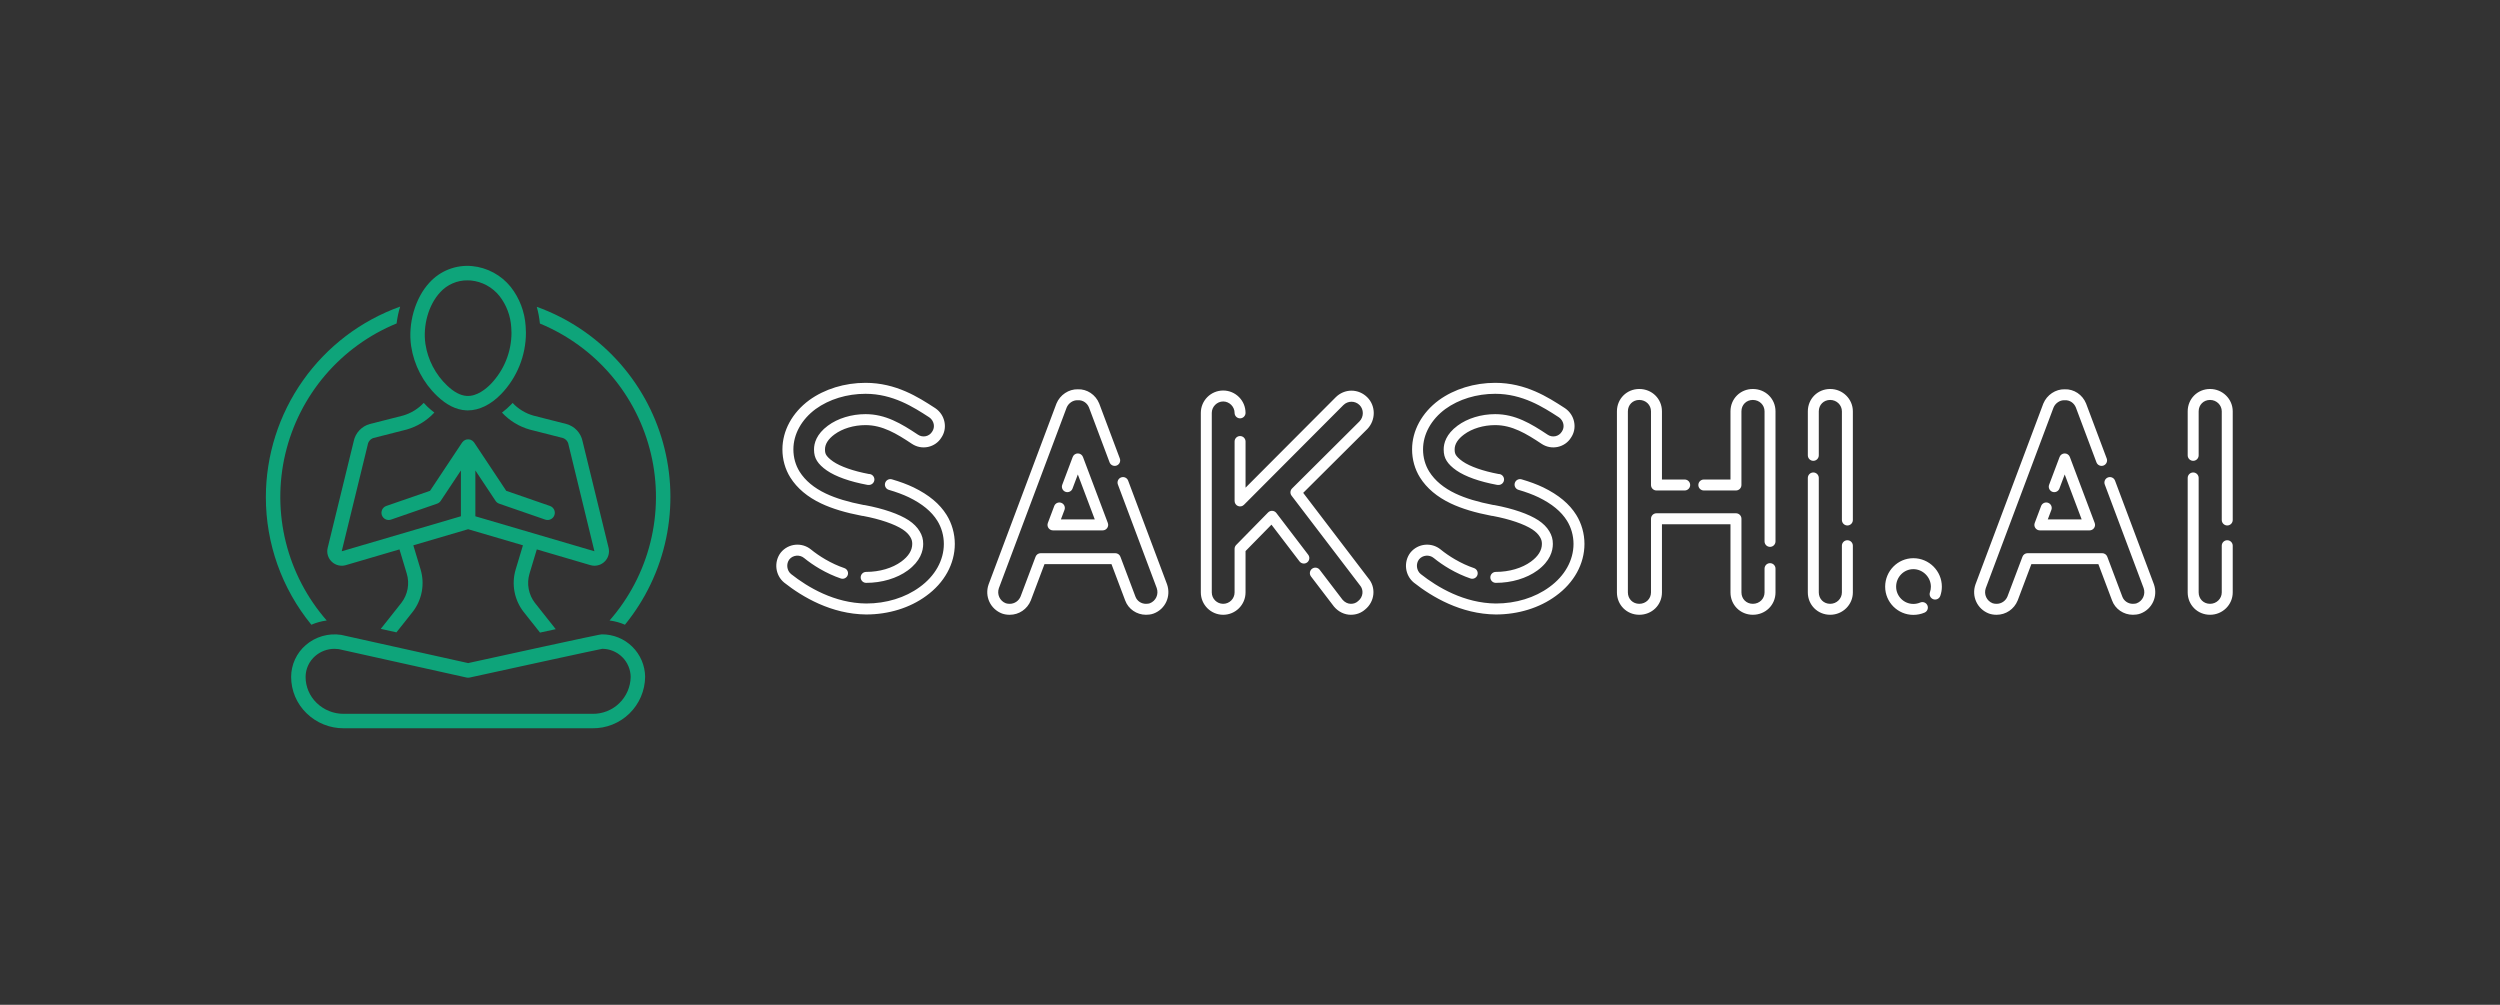 <svg width="209" height="84" viewBox="0 0 209 84" fill="none" xmlns="http://www.w3.org/2000/svg">
<rect x="0" y="0" width="209" height="84" fill="#333333" stroke="none"/>
<path d="M53.933 56.589C53.923 55.637 53.536 54.728 52.857 54.061C52.178 53.395 51.261 53.025 50.31 53.032C50.224 53.032 50.095 53.032 39.137 55.434L28.554 53.082C28.54 53.079 28.526 53.076 28.511 53.074C27.989 52.996 27.456 53.031 26.948 53.177C26.441 53.323 25.971 53.577 25.57 53.921C25.185 54.251 24.876 54.66 24.663 55.121C24.451 55.581 24.341 56.082 24.339 56.589C24.339 57.157 24.453 57.719 24.675 58.242C24.898 58.765 25.223 59.238 25.632 59.632C26.461 60.44 27.574 60.889 28.731 60.883H49.541C50.693 60.895 51.802 60.449 52.625 59.644C53.448 58.839 53.919 57.74 53.933 56.589ZM26.475 58.767C26.182 58.485 25.949 58.147 25.789 57.773C25.63 57.399 25.547 56.996 25.547 56.589C25.549 56.256 25.622 55.926 25.762 55.624C25.902 55.321 26.106 55.053 26.359 54.836C26.806 54.452 27.376 54.241 27.966 54.242C28.082 54.242 28.199 54.25 28.314 54.266L39.005 56.642C39.091 56.661 39.18 56.661 39.266 56.642C43.446 55.726 49.745 54.353 50.354 54.24C50.978 54.244 51.576 54.492 52.019 54.931C52.462 55.37 52.716 55.965 52.725 56.589C52.711 57.42 52.368 58.212 51.771 58.79C51.174 59.369 50.372 59.687 49.541 59.676H28.731C27.889 59.68 27.079 59.354 26.475 58.767Z" fill="#0EA47A"/>
<path d="M44.877 45.929L49.354 47.244C49.467 47.278 49.585 47.295 49.703 47.295C49.886 47.294 50.067 47.252 50.231 47.172C50.396 47.092 50.54 46.975 50.653 46.832C50.766 46.688 50.845 46.52 50.884 46.341C50.923 46.163 50.921 45.977 50.879 45.8L48.703 36.892C48.634 36.549 48.471 36.232 48.233 35.977C47.994 35.722 47.689 35.538 47.351 35.447L44.59 34.744C43.926 34.555 43.327 34.19 42.855 33.686C42.824 33.718 42.796 33.752 42.765 33.784C42.517 34.04 42.249 34.277 41.965 34.492C42.594 35.172 43.4 35.664 44.292 35.914L47.053 36.617C47.178 36.658 47.289 36.733 47.374 36.834C47.458 36.934 47.513 37.057 47.531 37.187L49.694 46.085L39.74 43.161V39.33L41.428 41.871C41.502 41.982 41.609 42.065 41.734 42.108L45.582 43.439C45.733 43.491 45.899 43.481 46.043 43.411C46.187 43.341 46.297 43.217 46.349 43.066C46.402 42.915 46.392 42.749 46.322 42.605C46.252 42.461 46.128 42.35 45.977 42.298L42.322 41.033L39.639 36.995C39.636 36.99 39.632 36.988 39.629 36.983C39.607 36.956 39.584 36.931 39.559 36.908C39.522 36.861 39.473 36.825 39.417 36.803C39.388 36.785 39.357 36.77 39.325 36.758C39.32 36.756 39.316 36.753 39.311 36.751C39.286 36.746 39.262 36.743 39.237 36.741C39.171 36.724 39.102 36.724 39.036 36.741C39.011 36.743 38.986 36.746 38.962 36.751C38.956 36.753 38.952 36.756 38.947 36.758C38.916 36.77 38.886 36.785 38.857 36.802C38.801 36.824 38.752 36.86 38.715 36.907C38.689 36.93 38.665 36.956 38.644 36.983C38.641 36.988 38.636 36.99 38.633 36.995L35.951 41.033L32.295 42.298C32.144 42.35 32.02 42.461 31.95 42.605C31.881 42.749 31.871 42.915 31.923 43.066C31.975 43.217 32.086 43.341 32.229 43.411C32.373 43.481 32.539 43.491 32.69 43.439L36.538 42.108C36.663 42.065 36.771 41.982 36.844 41.871L38.532 39.33V43.16L28.568 46.086L30.739 37.196C30.757 37.064 30.811 36.94 30.896 36.838C30.981 36.735 31.093 36.659 31.219 36.617L33.98 35.914C34.874 35.664 35.681 35.171 36.311 34.489C36.104 34.333 35.906 34.165 35.718 33.987C35.615 33.889 35.52 33.784 35.423 33.681C34.95 34.187 34.348 34.554 33.682 34.744L30.921 35.447C30.582 35.539 30.276 35.724 30.037 35.98C29.798 36.237 29.635 36.556 29.568 36.9L27.394 45.8C27.343 46.005 27.347 46.221 27.407 46.424C27.466 46.628 27.579 46.812 27.733 46.957C27.888 47.106 28.079 47.211 28.287 47.261C28.495 47.312 28.713 47.306 28.919 47.244L33.396 45.929L34.006 47.957C34.13 48.371 34.154 48.81 34.075 49.235C33.996 49.661 33.816 50.062 33.551 50.404L31.833 52.573L33.143 52.864L34.501 51.15C34.886 50.655 35.146 50.075 35.261 49.459C35.376 48.843 35.342 48.209 35.162 47.609L34.554 45.588L39.136 44.242L43.718 45.588L43.11 47.609C42.93 48.21 42.897 48.845 43.012 49.462C43.128 50.079 43.389 50.659 43.774 51.154L45.145 52.884C45.626 52.779 46.066 52.684 46.459 52.599L44.724 50.408C44.458 50.065 44.278 49.664 44.199 49.238C44.119 48.812 44.142 48.372 44.267 47.957L44.877 45.929Z" fill="#0EA47A"/>
<path d="M38.951 34.304C39.005 34.307 39.059 34.309 39.113 34.309C40.057 34.309 41.039 33.829 41.897 32.943C43.225 31.564 43.968 29.725 43.968 27.81C43.967 27.628 43.959 27.442 43.944 27.256C43.867 26.067 43.433 24.929 42.699 23.99C42.303 23.498 41.813 23.089 41.257 22.79C40.701 22.49 40.091 22.304 39.462 22.244C38.803 22.183 38.139 22.275 37.522 22.514C36.904 22.753 36.352 23.133 35.906 23.622C34.709 24.907 34.092 27.044 34.371 28.939C34.615 30.533 35.382 32.002 36.551 33.112C37.33 33.856 38.138 34.257 38.951 34.304ZM36.79 24.445C37.079 24.123 37.434 23.866 37.83 23.693C38.226 23.519 38.655 23.432 39.088 23.438C39.181 23.438 39.276 23.442 39.372 23.449C39.837 23.495 40.287 23.634 40.698 23.858C41.108 24.082 41.469 24.385 41.76 24.751C42.341 25.501 42.683 26.409 42.74 27.356C42.753 27.509 42.759 27.662 42.76 27.815C42.76 29.414 42.139 30.951 41.029 32.103C40.648 32.496 39.879 33.15 39.022 33.099C38.502 33.068 37.951 32.779 37.385 32.239C36.41 31.314 35.77 30.091 35.566 28.763C35.338 27.212 35.83 25.477 36.79 24.445Z" fill="#0EA47A"/>
<path d="M44.873 25.649C45.002 26.107 45.09 26.574 45.135 27.047C47.439 27.998 49.484 29.484 51.1 31.382C52.715 33.281 53.855 35.537 54.424 37.964C54.994 40.39 54.977 42.918 54.374 45.337C53.772 47.756 52.602 49.996 50.96 51.872C51.403 51.93 51.835 52.049 52.245 52.226C53.952 50.132 55.133 47.66 55.687 45.016C56.242 42.372 56.154 39.634 55.432 37.031C54.71 34.428 53.375 32.036 51.537 30.056C49.7 28.075 47.415 26.564 44.873 25.649Z" fill="#0EA47A"/>
<path d="M22.226 41.557C22.222 45.446 23.566 49.216 26.029 52.227C26.438 52.05 26.871 51.931 27.313 51.873C25.671 49.996 24.5 47.754 23.897 45.333C23.295 42.913 23.279 40.383 23.85 37.955C24.422 35.527 25.564 33.27 27.182 31.371C28.8 29.473 30.848 27.988 33.156 27.04C33.214 26.563 33.313 26.092 33.452 25.632C30.169 26.808 27.329 28.968 25.32 31.818C23.31 34.669 22.23 38.069 22.226 41.557Z" fill="#0EA47A"/>
<path d="M68.648 42.089C67.502 41.546 66.634 40.815 66.07 39.917C65.638 39.225 65.41 38.414 65.41 37.569C65.41 36.006 66.226 34.506 67.648 33.455C68.942 32.519 70.614 32.005 72.359 32.005C74.918 32.005 76.778 33.21 78.137 34.09L78.202 34.132C78.599 34.407 78.863 34.808 78.957 35.268C79.053 35.739 78.958 36.212 78.688 36.599C78.448 36.985 78.052 37.262 77.587 37.363C77.117 37.463 76.638 37.371 76.236 37.104C74.951 36.247 73.773 35.539 72.359 35.539C71.377 35.539 70.43 35.824 69.758 36.321C69.234 36.709 68.969 37.129 68.969 37.569C68.969 37.82 69.009 37.933 69.079 38.045C69.137 38.138 69.288 38.332 69.644 38.578C70.256 39.002 71.344 39.383 72.633 39.625H72.642C72.894 39.625 73.1 39.831 73.1 40.083C73.1 40.336 72.894 40.542 72.642 40.542H72.59C72.562 40.542 72.534 40.539 72.507 40.534C71.057 40.266 69.855 39.839 69.122 39.331C68.748 39.072 68.472 38.803 68.302 38.53C68.127 38.251 68.052 37.963 68.052 37.569C68.052 37.056 68.254 36.295 69.213 35.585C70.038 34.973 71.185 34.622 72.359 34.622C74.03 34.622 75.333 35.401 76.744 36.341C76.938 36.471 77.169 36.515 77.393 36.467C77.615 36.419 77.803 36.287 77.923 36.095C78.061 35.897 78.104 35.675 78.059 35.451C78.013 35.227 77.879 35.023 77.691 34.893L77.639 34.859C76.376 34.042 74.646 32.922 72.359 32.922C70.805 32.922 69.324 33.374 68.189 34.195C67.007 35.069 66.327 36.3 66.327 37.57C66.327 38.243 66.506 38.886 66.847 39.431C67.316 40.178 68.055 40.794 69.041 41.261C69.871 41.654 70.904 41.967 72.198 42.218H72.205C72.234 42.218 72.262 42.22 72.289 42.225C73.857 42.518 75.165 42.97 75.972 43.498C76.378 43.77 76.675 44.069 76.883 44.416C77.091 44.762 77.179 45.078 77.179 45.472C77.179 46.052 76.955 46.907 75.889 47.689C74.99 48.349 73.722 48.727 72.411 48.727C72.158 48.727 71.953 48.522 71.953 48.269C71.953 48.016 72.158 47.811 72.411 47.811C73.531 47.811 74.601 47.497 75.347 46.95C75.955 46.505 76.263 46.007 76.263 45.472C76.263 45.244 76.219 45.091 76.097 44.887C75.959 44.656 75.758 44.457 75.466 44.262C74.778 43.812 73.575 43.401 72.163 43.134H72.154C72.125 43.134 72.096 43.131 72.068 43.125C70.677 42.859 69.558 42.52 68.648 42.089ZM79.137 43.049C79.578 43.756 79.822 44.617 79.822 45.472C79.822 47.139 78.948 48.724 77.425 49.821C76.066 50.819 74.284 51.37 72.41 51.37C69.501 51.343 67.079 49.906 65.558 48.706C64.804 48.088 64.679 46.963 65.274 46.193C65.905 45.422 67.035 45.313 67.8 45.939C68.152 46.226 68.562 46.509 68.988 46.757C69.519 47.066 70.056 47.314 70.585 47.492C70.824 47.573 70.953 47.834 70.872 48.073C70.791 48.313 70.53 48.442 70.291 48.361C69.704 48.162 69.111 47.889 68.527 47.549C68.06 47.277 67.608 46.966 67.22 46.648C66.852 46.346 66.29 46.399 65.992 46.763C65.71 47.128 65.771 47.695 66.133 47.991C67.535 49.098 69.769 50.429 72.415 50.453C74.091 50.453 75.68 49.966 76.886 49.08C78.171 48.155 78.906 46.841 78.906 45.472C78.906 44.786 78.712 44.098 78.36 43.534C77.879 42.761 77.101 42.12 75.982 41.574C75.493 41.341 74.944 41.137 74.308 40.952C74.065 40.882 73.925 40.627 73.996 40.384C74.067 40.141 74.321 40.001 74.564 40.072C75.248 40.271 75.841 40.492 76.379 40.748C77.663 41.374 78.563 42.126 79.137 43.049ZM97.566 48.852C97.912 49.856 97.422 50.921 96.453 51.289C96.221 51.381 95.946 51.395 95.803 51.395C95.024 51.395 94.325 50.913 94.064 50.196L92.92 47.162H87.319L86.174 50.201C85.875 50.932 85.185 51.396 84.411 51.396C84.185 51.396 83.984 51.364 83.779 51.295C82.792 50.922 82.301 49.856 82.644 48.864L88.318 33.74C88.619 33.004 89.355 32.524 90.107 32.545C90.876 32.515 91.59 32.993 91.891 33.728L93.618 38.33C93.707 38.566 93.587 38.83 93.35 38.919C93.113 39.008 92.849 38.888 92.76 38.651L91.038 34.062C90.883 33.684 90.525 33.44 90.127 33.461C90.113 33.461 90.1 33.461 90.086 33.461C89.71 33.443 89.324 33.701 89.171 34.075L83.505 49.175C83.33 49.684 83.583 50.242 84.086 50.433C84.179 50.463 84.285 50.48 84.41 50.48C84.811 50.48 85.168 50.239 85.321 49.866L86.573 46.543C86.641 46.364 86.811 46.246 87.002 46.246H93.237C93.428 46.246 93.599 46.364 93.666 46.543L94.923 49.879C95.055 50.24 95.407 50.48 95.803 50.48C95.955 50.48 96.07 50.456 96.121 50.436C96.631 50.242 96.884 49.684 96.704 49.163L93.455 40.503C93.366 40.266 93.486 40.002 93.723 39.913C93.96 39.824 94.224 39.944 94.312 40.181L97.566 48.852ZM88.724 42.036C88.961 42.125 89.081 42.389 88.992 42.626L88.691 43.423H91.523L90.107 39.665L89.662 40.847C89.572 41.084 89.308 41.203 89.071 41.115C88.834 41.026 88.715 40.761 88.804 40.525L89.678 38.204C89.745 38.025 89.916 37.907 90.107 37.907C90.298 37.907 90.469 38.025 90.536 38.204L92.614 43.72C92.667 43.861 92.648 44.018 92.562 44.142C92.476 44.266 92.336 44.34 92.185 44.34H88.029C87.878 44.34 87.737 44.266 87.652 44.142C87.566 44.018 87.547 43.861 87.6 43.72L88.134 42.303C88.223 42.066 88.487 41.946 88.724 42.036ZM106.702 42.885L109.366 46.376C109.52 46.577 109.481 46.865 109.28 47.018C109.079 47.172 108.791 47.133 108.638 46.932L106.294 43.862L104.127 46.07V49.526C104.127 50.557 103.289 51.396 102.258 51.396C101.227 51.396 100.389 50.557 100.389 49.526V34.516C100.389 33.485 101.227 32.647 102.258 32.647C103.289 32.647 104.127 33.485 104.127 34.516C104.127 34.769 103.922 34.974 103.669 34.974C103.416 34.974 103.211 34.769 103.211 34.516C103.211 34 102.775 33.563 102.258 33.563C101.741 33.563 101.305 34 101.305 34.516V49.526C101.305 50.052 101.732 50.479 102.258 50.479C102.783 50.479 103.211 50.052 103.211 49.526V45.883C103.211 45.763 103.258 45.648 103.342 45.562L106.01 42.843C106.103 42.748 106.23 42.697 106.366 42.706C106.499 42.714 106.621 42.779 106.702 42.885ZM108.947 41.203L114.39 48.339C114.709 48.712 114.859 49.186 114.813 49.678C114.767 50.175 114.516 50.639 114.125 50.953C113.799 51.243 113.386 51.395 112.931 51.395C112.404 51.395 111.893 51.149 111.53 50.72C111.525 50.714 111.52 50.708 111.515 50.702L109.599 48.191C109.445 47.99 109.484 47.702 109.685 47.549C109.886 47.395 110.174 47.433 110.327 47.635L112.236 50.136C112.424 50.354 112.677 50.479 112.931 50.479C113.168 50.479 113.361 50.408 113.523 50.263C113.53 50.257 113.538 50.25 113.545 50.244C113.748 50.084 113.878 49.846 113.901 49.593C113.924 49.348 113.849 49.112 113.689 48.929C113.683 48.921 113.676 48.914 113.671 48.906L107.975 41.439C107.835 41.257 107.853 40.999 108.016 40.837L113.661 35.218C114.021 34.84 114.024 34.23 113.66 33.865C113.287 33.492 112.68 33.492 112.307 33.865L103.994 42.203C103.863 42.335 103.666 42.374 103.495 42.303C103.323 42.233 103.212 42.066 103.212 41.88V36.912C103.212 36.659 103.417 36.454 103.67 36.454C103.923 36.454 104.128 36.659 104.128 36.912V40.771L111.659 33.218C112.019 32.857 112.489 32.659 112.983 32.659C113.478 32.659 113.949 32.858 114.308 33.217C115.022 33.93 115.025 35.115 114.315 35.859L108.947 41.203ZM121.287 42.089C120.142 41.546 119.274 40.815 118.71 39.917C118.278 39.225 118.05 38.414 118.05 37.569C118.05 36.006 118.866 34.506 120.288 33.455C121.582 32.519 123.254 32.005 124.999 32.005C127.557 32.005 129.418 33.21 130.777 34.09L130.842 34.132C131.239 34.407 131.503 34.808 131.596 35.268C131.693 35.739 131.597 36.212 131.328 36.599C131.088 36.985 130.692 37.262 130.226 37.363C129.757 37.463 129.277 37.371 128.876 37.104C127.591 36.247 126.413 35.539 124.999 35.539C124.017 35.539 123.069 35.824 122.398 36.321C121.874 36.709 121.608 37.129 121.608 37.569C121.608 37.82 121.649 37.933 121.718 38.045C121.777 38.138 121.928 38.332 122.284 38.578C122.896 39.002 123.984 39.383 125.272 39.625H125.281C125.534 39.625 125.739 39.831 125.739 40.083C125.739 40.336 125.534 40.542 125.281 40.542H125.23C125.202 40.542 125.174 40.539 125.147 40.534C123.696 40.266 122.494 39.839 121.762 39.331C121.388 39.072 121.112 38.803 120.942 38.53C120.767 38.251 120.692 37.963 120.692 37.569C120.692 37.056 120.893 36.295 121.853 35.585C122.678 34.973 123.825 34.622 124.999 34.622C126.669 34.622 127.973 35.401 129.384 36.341C129.578 36.471 129.809 36.515 130.033 36.467C130.255 36.419 130.443 36.287 130.563 36.095C130.7 35.897 130.744 35.675 130.698 35.451C130.653 35.227 130.519 35.023 130.331 34.893L130.279 34.859C129.016 34.042 127.286 32.922 124.999 32.922C123.445 32.922 121.963 33.374 120.829 34.195C119.647 35.069 118.966 36.3 118.966 37.57C118.966 38.243 119.146 38.886 119.487 39.431C119.956 40.178 120.694 40.794 121.68 41.261C122.51 41.654 123.544 41.967 124.838 42.218H124.845C124.873 42.218 124.902 42.22 124.929 42.225C126.497 42.518 127.804 42.97 128.611 43.498C129.018 43.77 129.315 44.069 129.523 44.416C129.73 44.762 129.819 45.078 129.819 45.472C129.819 46.052 129.595 46.907 128.529 47.689C127.629 48.349 126.362 48.727 125.051 48.727C124.798 48.727 124.592 48.522 124.592 48.269C124.592 48.016 124.798 47.811 125.051 47.811C126.171 47.811 127.241 47.497 127.987 46.95C128.595 46.505 128.903 46.007 128.903 45.472C128.903 45.244 128.859 45.091 128.737 44.887C128.598 44.656 128.398 44.457 128.106 44.262C127.418 43.812 126.215 43.401 124.802 43.134H124.794C124.765 43.134 124.736 43.131 124.708 43.125C123.316 42.859 122.198 42.52 121.287 42.089ZM131.777 43.049C132.218 43.756 132.461 44.617 132.461 45.472C132.461 47.139 131.588 48.724 130.064 49.821C128.706 50.819 126.924 51.37 125.05 51.37C122.141 51.343 119.718 49.906 118.198 48.706C117.444 48.088 117.319 46.963 117.914 46.193C118.545 45.422 119.675 45.313 120.44 45.939C120.791 46.226 121.202 46.509 121.628 46.757C122.159 47.066 122.696 47.314 123.224 47.492C123.464 47.573 123.592 47.834 123.512 48.073C123.431 48.313 123.17 48.442 122.931 48.361C122.344 48.162 121.751 47.889 121.167 47.549C120.7 47.277 120.248 46.966 119.86 46.648C119.492 46.346 118.929 46.399 118.632 46.763C118.349 47.128 118.41 47.695 118.772 47.991C120.175 49.098 122.409 50.429 125.055 50.453C126.731 50.453 128.32 49.966 129.526 49.08C130.811 48.155 131.546 46.841 131.546 45.472C131.546 44.786 131.352 44.098 131 43.534C130.519 42.761 129.741 42.12 128.621 41.574C128.133 41.341 127.584 41.137 126.948 40.952C126.705 40.882 126.565 40.627 126.636 40.384C126.707 40.141 126.961 40.001 127.204 40.072C127.888 40.271 128.481 40.492 129.019 40.748C130.302 41.374 131.203 42.126 131.777 43.049ZM147.974 47.08C148.227 47.08 148.432 47.285 148.432 47.538V49.526C148.432 50.574 147.6 51.395 146.538 51.395C145.489 51.395 144.668 50.574 144.668 49.526V43.826H138.939V49.526C138.939 50.574 138.107 51.395 137.044 51.395C135.996 51.395 135.175 50.574 135.175 49.526V34.388C135.175 33.34 135.996 32.519 137.044 32.519C138.107 32.519 138.939 33.34 138.939 34.388V40.088H140.84C141.093 40.088 141.298 40.293 141.298 40.546C141.298 40.799 141.093 41.004 140.84 41.004H138.481C138.228 41.004 138.023 40.799 138.023 40.546V34.388C138.023 33.854 137.593 33.435 137.044 33.435C136.501 33.435 136.091 33.845 136.091 34.388V49.526C136.091 50.069 136.501 50.479 137.044 50.479C137.593 50.479 138.023 50.06 138.023 49.526V43.368C138.023 43.115 138.228 42.91 138.481 42.91H145.127C145.38 42.91 145.585 43.115 145.585 43.368V49.526C145.585 50.07 145.994 50.479 146.538 50.479C147.086 50.479 147.516 50.061 147.516 49.526V47.538C147.516 47.285 147.721 47.08 147.974 47.08ZM146.537 32.519C147.6 32.519 148.432 33.34 148.432 34.388V45.26C148.432 45.513 148.227 45.718 147.974 45.718C147.721 45.718 147.516 45.513 147.516 45.26V34.388C147.516 33.854 147.086 33.435 146.537 33.435C145.994 33.435 145.584 33.845 145.584 34.388V40.546C145.584 40.799 145.379 41.004 145.126 41.004H142.44C142.187 41.004 141.982 40.799 141.982 40.546C141.982 40.293 142.187 40.088 142.44 40.088H144.668V34.388C144.668 33.34 145.489 32.519 146.537 32.519ZM154.441 45.164C154.694 45.164 154.899 45.369 154.899 45.622V49.526C154.899 50.557 154.049 51.395 153.004 51.395C151.955 51.395 151.134 50.574 151.134 49.526V39.956C151.134 39.703 151.34 39.498 151.593 39.498C151.845 39.498 152.051 39.703 152.051 39.956V49.526C152.051 50.069 152.46 50.479 153.004 50.479C153.543 50.479 153.982 50.051 153.982 49.526V45.622C153.982 45.369 154.188 45.164 154.441 45.164ZM153.004 32.519C154.049 32.519 154.899 33.357 154.899 34.388V43.471C154.899 43.724 154.694 43.93 154.441 43.93C154.188 43.93 153.983 43.724 153.983 43.471V34.388C153.983 33.862 153.544 33.435 153.004 33.435C152.461 33.435 152.051 33.845 152.051 34.388V38.067C152.051 38.32 151.846 38.525 151.593 38.525C151.34 38.525 151.135 38.32 151.135 38.067V34.388C151.135 33.34 151.956 32.519 153.004 32.519ZM159.956 46.665C161.27 46.665 162.339 47.734 162.339 49.047C162.339 49.311 162.295 49.569 162.208 49.816C162.125 50.055 161.863 50.18 161.624 50.097C161.386 50.013 161.26 49.752 161.343 49.513C161.396 49.364 161.422 49.207 161.422 49.047C161.422 48.253 160.751 47.581 159.956 47.581C159.162 47.581 158.516 48.239 158.516 49.047C158.516 49.842 159.162 50.488 159.956 50.488C160.156 50.488 160.35 50.449 160.532 50.371C160.765 50.272 161.034 50.381 161.133 50.614C161.232 50.847 161.123 51.116 160.89 51.215C160.594 51.341 160.28 51.404 159.956 51.404C158.657 51.404 157.599 50.347 157.599 49.047C157.599 47.734 158.657 46.665 159.956 46.665ZM180.069 48.852C180.416 49.856 179.925 50.921 178.956 51.289C178.725 51.381 178.449 51.395 178.306 51.395C177.527 51.395 176.828 50.913 176.567 50.196L175.424 47.162H169.822L168.677 50.201C168.379 50.932 167.688 51.396 166.914 51.396C166.689 51.396 166.488 51.364 166.282 51.295C165.295 50.922 164.804 49.856 165.147 48.864L170.821 33.74C171.122 33.004 171.858 32.524 172.61 32.545C173.38 32.515 174.093 32.993 174.394 33.728L176.121 38.33C176.21 38.566 176.09 38.83 175.853 38.919C175.616 39.008 175.352 38.888 175.263 38.651L173.541 34.062C173.386 33.684 173.028 33.44 172.63 33.461C172.616 33.461 172.603 33.461 172.589 33.461C172.213 33.443 171.827 33.701 171.674 34.075L166.009 49.175C165.833 49.684 166.086 50.242 166.589 50.433C166.682 50.463 166.788 50.48 166.914 50.48C167.314 50.48 167.671 50.239 167.824 49.866L169.077 46.543C169.144 46.364 169.315 46.246 169.505 46.246H175.74C175.931 46.246 176.102 46.364 176.169 46.543L177.426 49.879C177.558 50.24 177.911 50.48 178.306 50.48C178.459 50.48 178.573 50.456 178.624 50.436C179.134 50.242 179.387 49.684 179.207 49.163L175.958 40.503C175.869 40.266 175.989 40.002 176.226 39.913C176.463 39.824 176.727 39.944 176.816 40.181L180.069 48.852ZM171.227 42.036C171.464 42.125 171.584 42.389 171.495 42.626L171.194 43.423H174.027L172.61 39.665L172.165 40.847C172.075 41.084 171.811 41.203 171.574 41.115C171.338 41.026 171.218 40.761 171.307 40.525L172.181 38.204C172.249 38.025 172.419 37.907 172.61 37.907C172.801 37.907 172.972 38.025 173.039 38.204L175.117 43.72C175.17 43.861 175.151 44.018 175.065 44.142C174.98 44.266 174.839 44.34 174.688 44.34H170.532C170.381 44.34 170.24 44.266 170.155 44.142C170.069 44.018 170.05 43.861 170.103 43.72L170.637 42.303C170.726 42.066 170.99 41.946 171.227 42.036ZM186.197 45.164C186.451 45.164 186.656 45.369 186.656 45.622V49.526C186.656 50.557 185.806 51.395 184.761 51.395C183.712 51.395 182.891 50.574 182.891 49.526V39.956C182.891 39.703 183.097 39.498 183.35 39.498C183.602 39.498 183.808 39.703 183.808 39.956V49.526C183.808 50.069 184.217 50.479 184.761 50.479C185.3 50.479 185.739 50.051 185.739 49.526V45.622C185.739 45.369 185.945 45.164 186.197 45.164ZM184.761 32.519C185.806 32.519 186.656 33.357 186.656 34.388V43.471C186.656 43.724 186.451 43.93 186.198 43.93C185.945 43.93 185.739 43.724 185.739 43.471V34.388C185.739 33.862 185.301 33.435 184.761 33.435C184.218 33.435 183.808 33.845 183.808 34.388V38.067C183.808 38.32 183.603 38.525 183.35 38.525C183.097 38.525 182.891 38.32 182.891 38.067V34.388C182.891 33.34 183.713 32.519 184.761 32.519Z" fill="white"/>
</svg>
